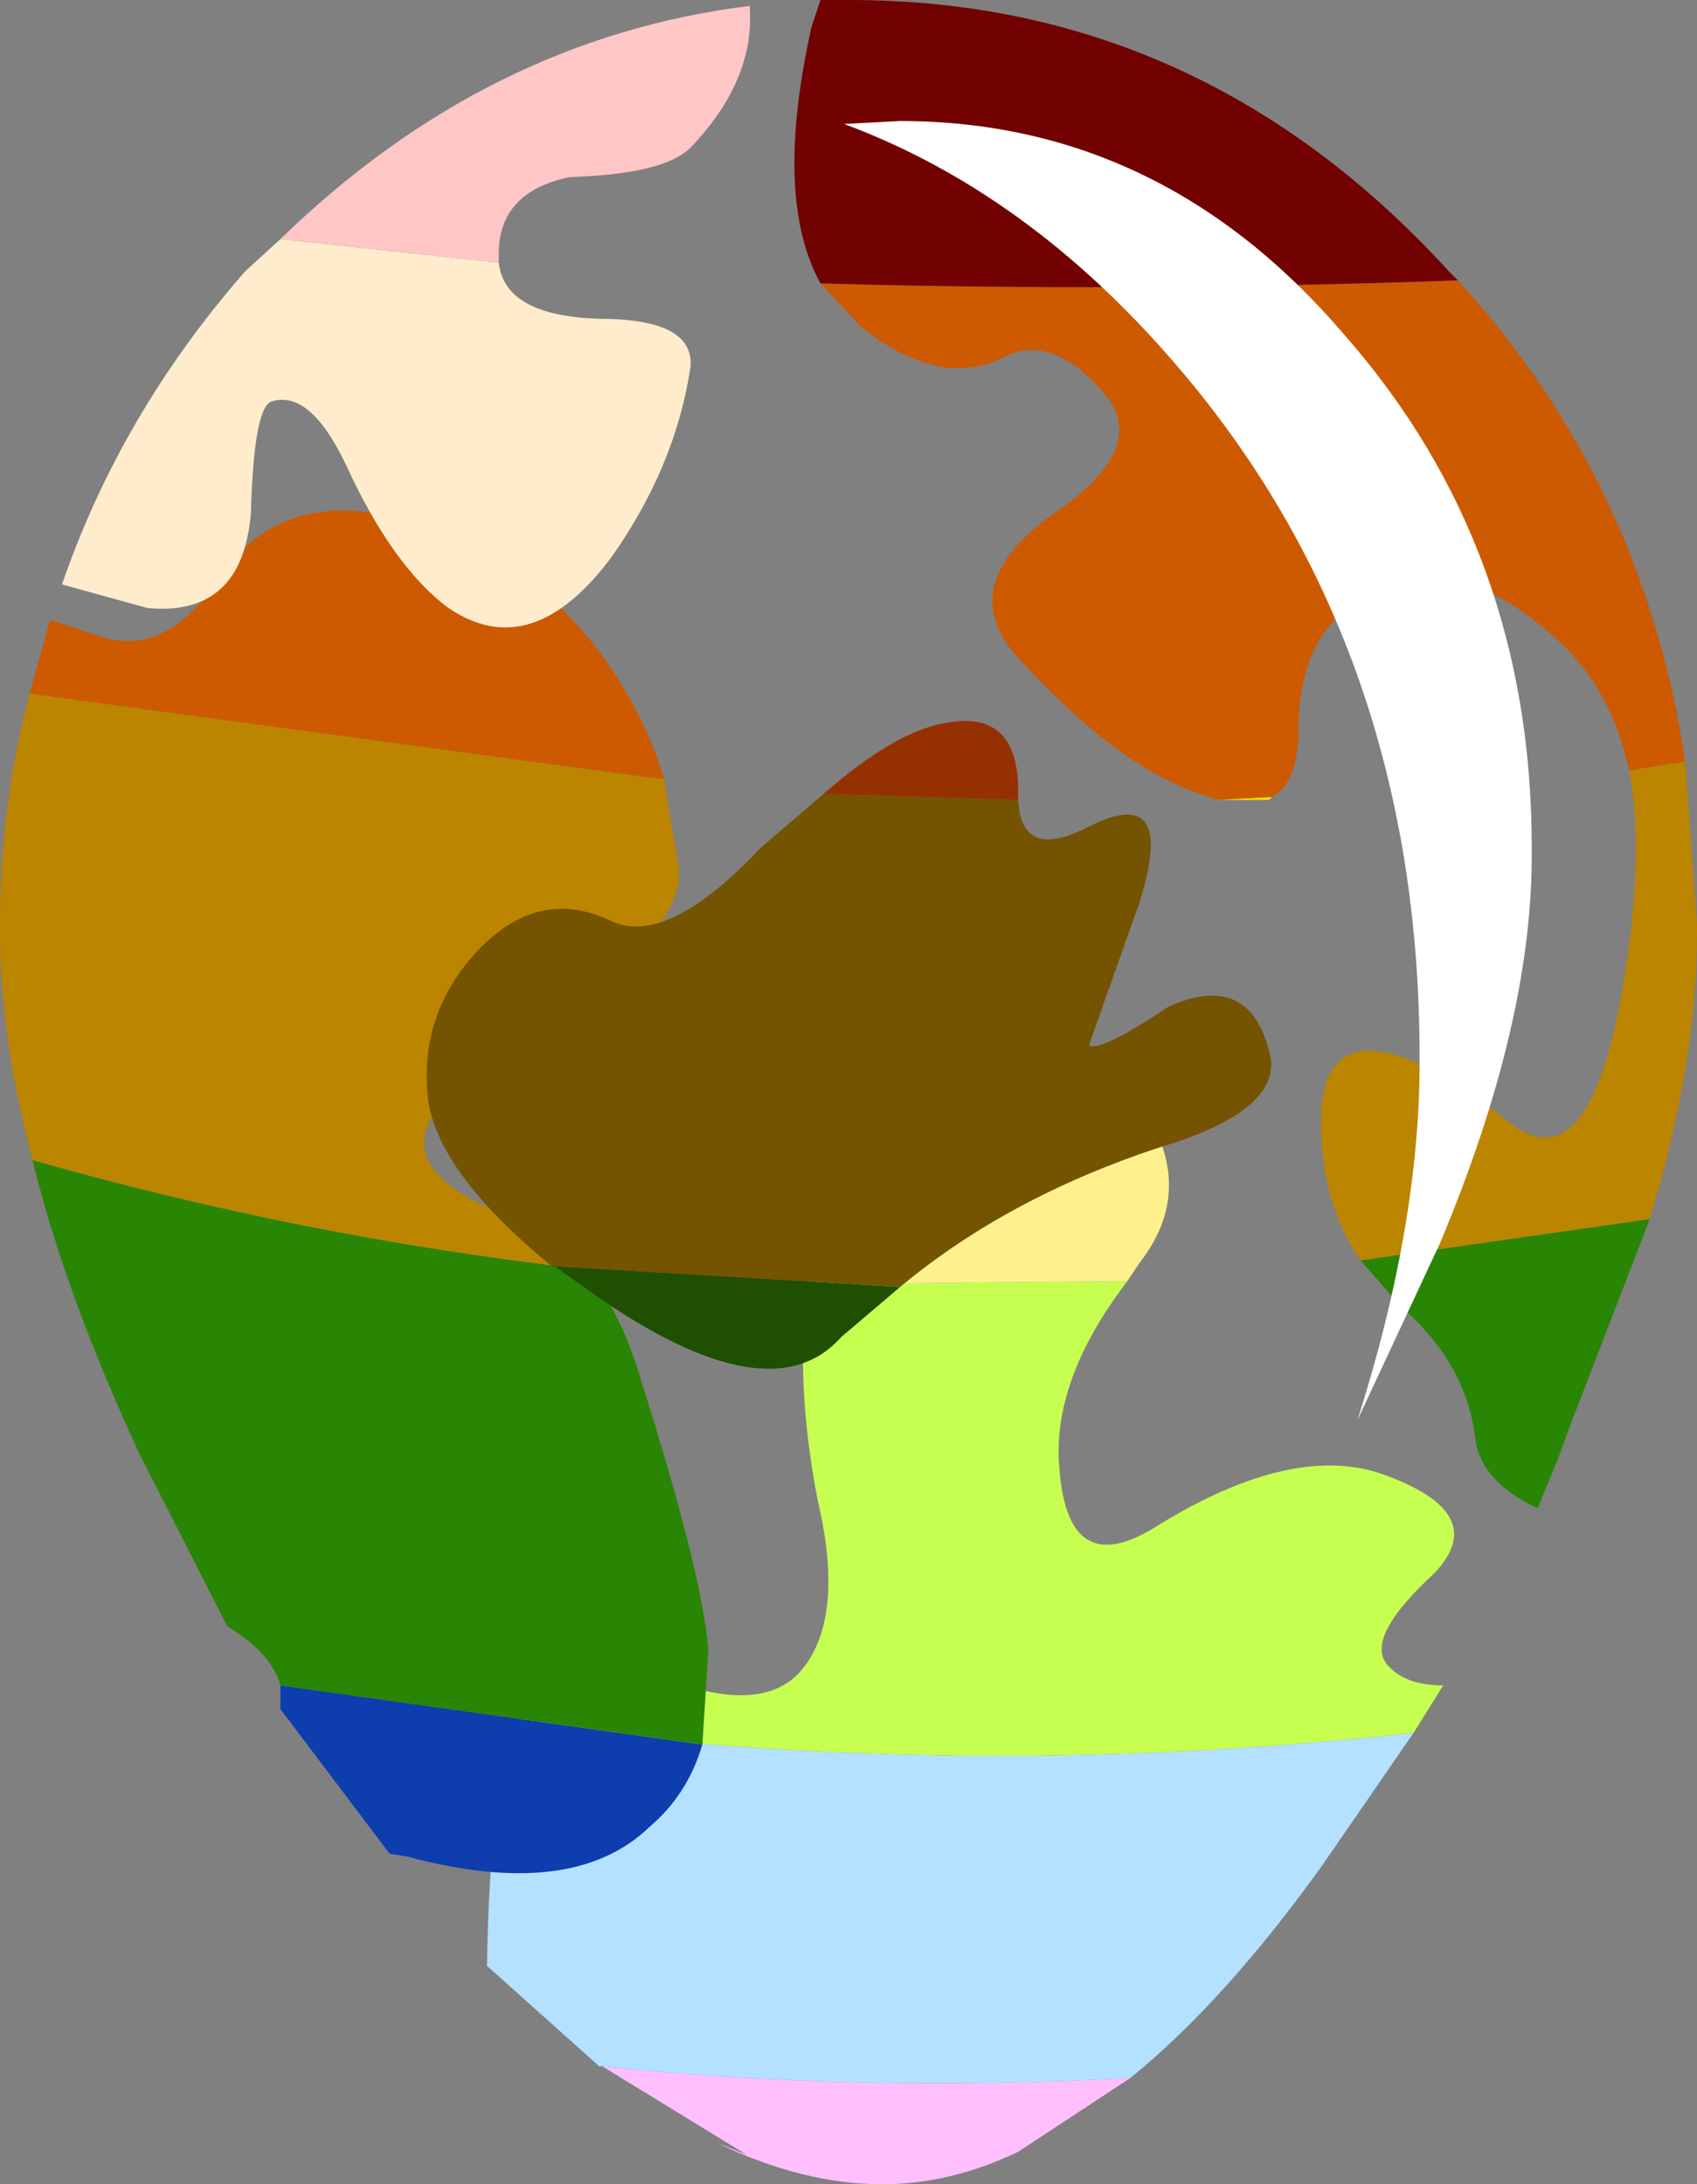 <?xml version="1.0" encoding="UTF-8" standalone="no"?>
<svg xmlns:xlink="http://www.w3.org/1999/xlink" height="37.0px" width="28.75px" xmlns="http://www.w3.org/2000/svg">
  <rect width="100%" height="100%" fill="#808080" stroke="none"/>
  <g transform="matrix(1.0, 0.0, 0.0, 1.0, 14.4, 19.1)">
    <path d="M-1.9 14.95 L-1.8 15.05 -1.75 15.1 -1.9 15.05 -2.15 14.95 -1.9 14.95" fill="#cc0000" fill-rule="evenodd" stroke="none"/>
    <path d="M4.75 16.1 L2.85 17.35 Q1.7 17.9 0.55 17.9 -0.8 17.9 -2.25 17.2 L-1.75 17.4 -4.2 15.9 Q0.1 16.35 4.75 16.1" fill="#ffbfff" fill-rule="evenodd" stroke="none"/>
    <path d="M9.55 10.25 L8.0 12.5 Q6.35 14.8 4.75 16.1 0.1 16.35 -4.2 15.9 L-4.25 15.9 -6.15 14.2 Q-6.1 11.15 -5.65 10.1 1.85 11.1 9.55 10.25" fill="#b4e1ff" fill-rule="evenodd" stroke="none"/>
    <path d="M4.7 2.6 Q3.4 4.3 3.55 5.8 3.7 7.7 5.2 6.75 7.55 5.3 9.1 5.9 10.85 6.55 9.9 7.55 8.65 8.7 9.15 9.15 9.45 9.45 10.05 9.45 L9.55 10.25 Q1.85 11.1 -5.65 10.1 L-5.5 9.8 Q-4.65 8.8 -2.95 9.4 -1.35 9.95 -0.75 9.1 -0.1 8.2 -0.55 6.3 -0.95 4.2 -0.7 2.65 L4.7 2.6" fill="#c7ff51" fill-rule="evenodd" stroke="none"/>
    <path d="M-0.7 2.65 L-0.65 2.3 Q0.05 -0.55 1.4 -1.55 3.0 -2.75 4.7 -0.7 6.0 0.9 4.9 2.3 L4.7 2.6 -0.7 2.65" fill="#fff08e" fill-rule="evenodd" stroke="none"/>
    <path d="M7.15 -5.6 L7.1 -5.55 6.25 -5.55 6.2 -5.55 7.15 -5.6" fill="#ffe000" fill-rule="evenodd" stroke="none"/>
    <path d="M-2.5 10.45 Q-2.75 11.3 -3.4 11.85 -4.7 13.1 -7.5 12.35 L-7.8 12.3 -9.65 9.85 -9.65 9.45 -2.5 10.45" fill="#0e3ead" fill-rule="evenodd" stroke="none"/>
    <path d="M13.55 1.55 L12.2 5.05 12.0 5.6 11.65 6.45 Q10.7 6.0 10.6 5.3 10.45 4.0 9.35 3.05 L8.65 2.25 13.55 1.55 M-4.5 2.4 Q-3.9 3.05 -3.55 4.25 -2.5 7.55 -2.4 8.85 L-2.5 10.45 -9.65 9.45 Q-9.8 8.9 -10.55 8.45 L-12.05 5.5 Q-13.3 2.8 -13.85 0.55 -9.3 1.85 -4.5 2.4" fill="#298504" fill-rule="evenodd" stroke="none"/>
    <path d="M14.15 -6.2 L14.35 -3.45 14.35 -3.3 Q14.35 -1.1 13.55 1.55 L8.65 2.25 Q8.2 1.6 8.05 0.75 7.75 -1.2 8.7 -1.3 9.6 -1.35 11.15 -0.1 12.6 1.05 13.15 -2.75 13.45 -4.7 13.2 -6.05 L14.15 -6.2 M-3.15 -5.9 L-2.9 -4.4 Q-2.8 -3.3 -5.15 -1.85 -7.4 -0.45 -7.2 0.4 -7.05 1.05 -5.65 1.55 -5.0 1.8 -4.5 2.4 -9.3 1.85 -13.85 0.55 -14.4 -1.55 -14.4 -3.3 L-14.4 -3.45 Q-14.4 -5.45 -13.9 -7.35 L-3.55 -5.95 -3.15 -5.9" fill="#bb8500" fill-rule="evenodd" stroke="none"/>
    <path d="M10.3 -14.35 Q13.45 -10.9 14.15 -6.2 L13.2 -6.05 Q12.9 -7.4 12.05 -8.2 10.4 -9.75 9.0 -9.15 7.6 -8.55 7.6 -6.75 7.6 -5.85 7.15 -5.6 L6.2 -5.55 6.1 -5.6 Q4.65 -6.0 2.9 -7.9 1.7 -9.15 3.45 -10.4 5.15 -11.55 4.25 -12.5 3.4 -13.45 2.6 -13.05 1.55 -12.5 0.2 -13.55 L-0.5 -14.3 Q4.6 -14.15 10.3 -14.35 M-13.9 -7.35 L-13.55 -8.6 -12.65 -8.3 Q-11.55 -8.0 -10.7 -9.3 -9.75 -10.7 -8.0 -10.4 -5.75 -10.05 -4.2 -8.0 -3.45 -6.95 -3.15 -5.9 L-3.55 -5.95 -13.9 -7.35" fill="#cd5a00" fill-rule="evenodd" stroke="none"/>
    <path d="M-0.5 -14.3 Q-1.3 -15.75 -0.65 -18.65 L-0.5 -19.1 0.0 -19.1 Q5.95 -19.1 10.15 -14.5 L10.3 -14.35 Q4.6 -14.15 -0.5 -14.3" fill="#720101" fill-rule="evenodd" stroke="none"/>
    <path d="M-5.95 -14.65 Q-5.85 -13.75 -4.25 -13.7 -2.65 -13.7 -2.7 -12.9 -2.95 -11.2 -4.05 -9.65 -5.4 -7.85 -6.8 -8.8 -7.75 -9.5 -8.55 -11.25 -9.15 -12.5 -9.8 -12.3 -10.1 -12.2 -10.15 -10.4 -10.3 -8.65 -11.9 -8.8 L-13.35 -9.2 Q-12.35 -12.1 -10.25 -14.5 L-9.65 -15.05 -5.95 -14.65" fill="#ffeccd" fill-rule="evenodd" stroke="none"/>
    <path d="M-9.65 -15.05 Q-6.15 -18.45 -1.7 -19.0 -1.6 -17.75 -2.7 -16.6 -3.15 -16.15 -4.75 -16.1 -5.95 -15.85 -5.95 -14.8 L-5.95 -14.65 -9.65 -15.05" fill="#ffc6c6" fill-rule="evenodd" stroke="none"/>
    <path d="M2.85 -5.55 Q2.9 -4.5 4.05 -5.1 5.55 -5.85 4.9 -3.8 L4.05 -1.4 Q4.2 -1.25 5.4 -2.05 6.75 -2.65 7.1 -1.3 7.4 -0.3 5.2 0.35 2.65 1.2 0.85 2.7 L-5.0 2.35 -5.05 2.35 Q-7.0 0.75 -7.15 -0.5 -7.3 -1.9 -6.35 -2.95 -5.3 -4.1 -4.05 -3.5 -3.1 -3.05 -1.5 -4.75 L-0.45 -5.65 2.85 -5.55" fill="#745301" fill-rule="evenodd" stroke="none"/>
    <path d="M-0.45 -5.65 Q0.75 -6.7 1.6 -6.85 2.85 -7.1 2.85 -5.7 L2.85 -5.55 -0.45 -5.65" fill="#953100" fill-rule="evenodd" stroke="none"/>
    <path d="M0.85 2.7 L-0.15 3.55 Q-1.35 4.9 -4.3 2.85 L-5.0 2.35 0.85 2.7" fill="#1f4f00" fill-rule="evenodd" stroke="none"/>
    <path d="M5.5 -12.95 Q3.0 -15.85 -0.1 -17.0 L0.85 -17.05 Q5.3 -17.05 8.4 -13.4 11.55 -9.8 11.55 -4.75 L11.55 -4.6 Q11.55 -1.75 10.0 1.95 L8.6 4.95 Q9.65 1.65 9.65 -1.1 L9.65 -1.2 Q9.65 -8.15 5.5 -12.95" fill="#ffffff" fill-rule="evenodd" stroke="none"/>
  </g>
</svg>
